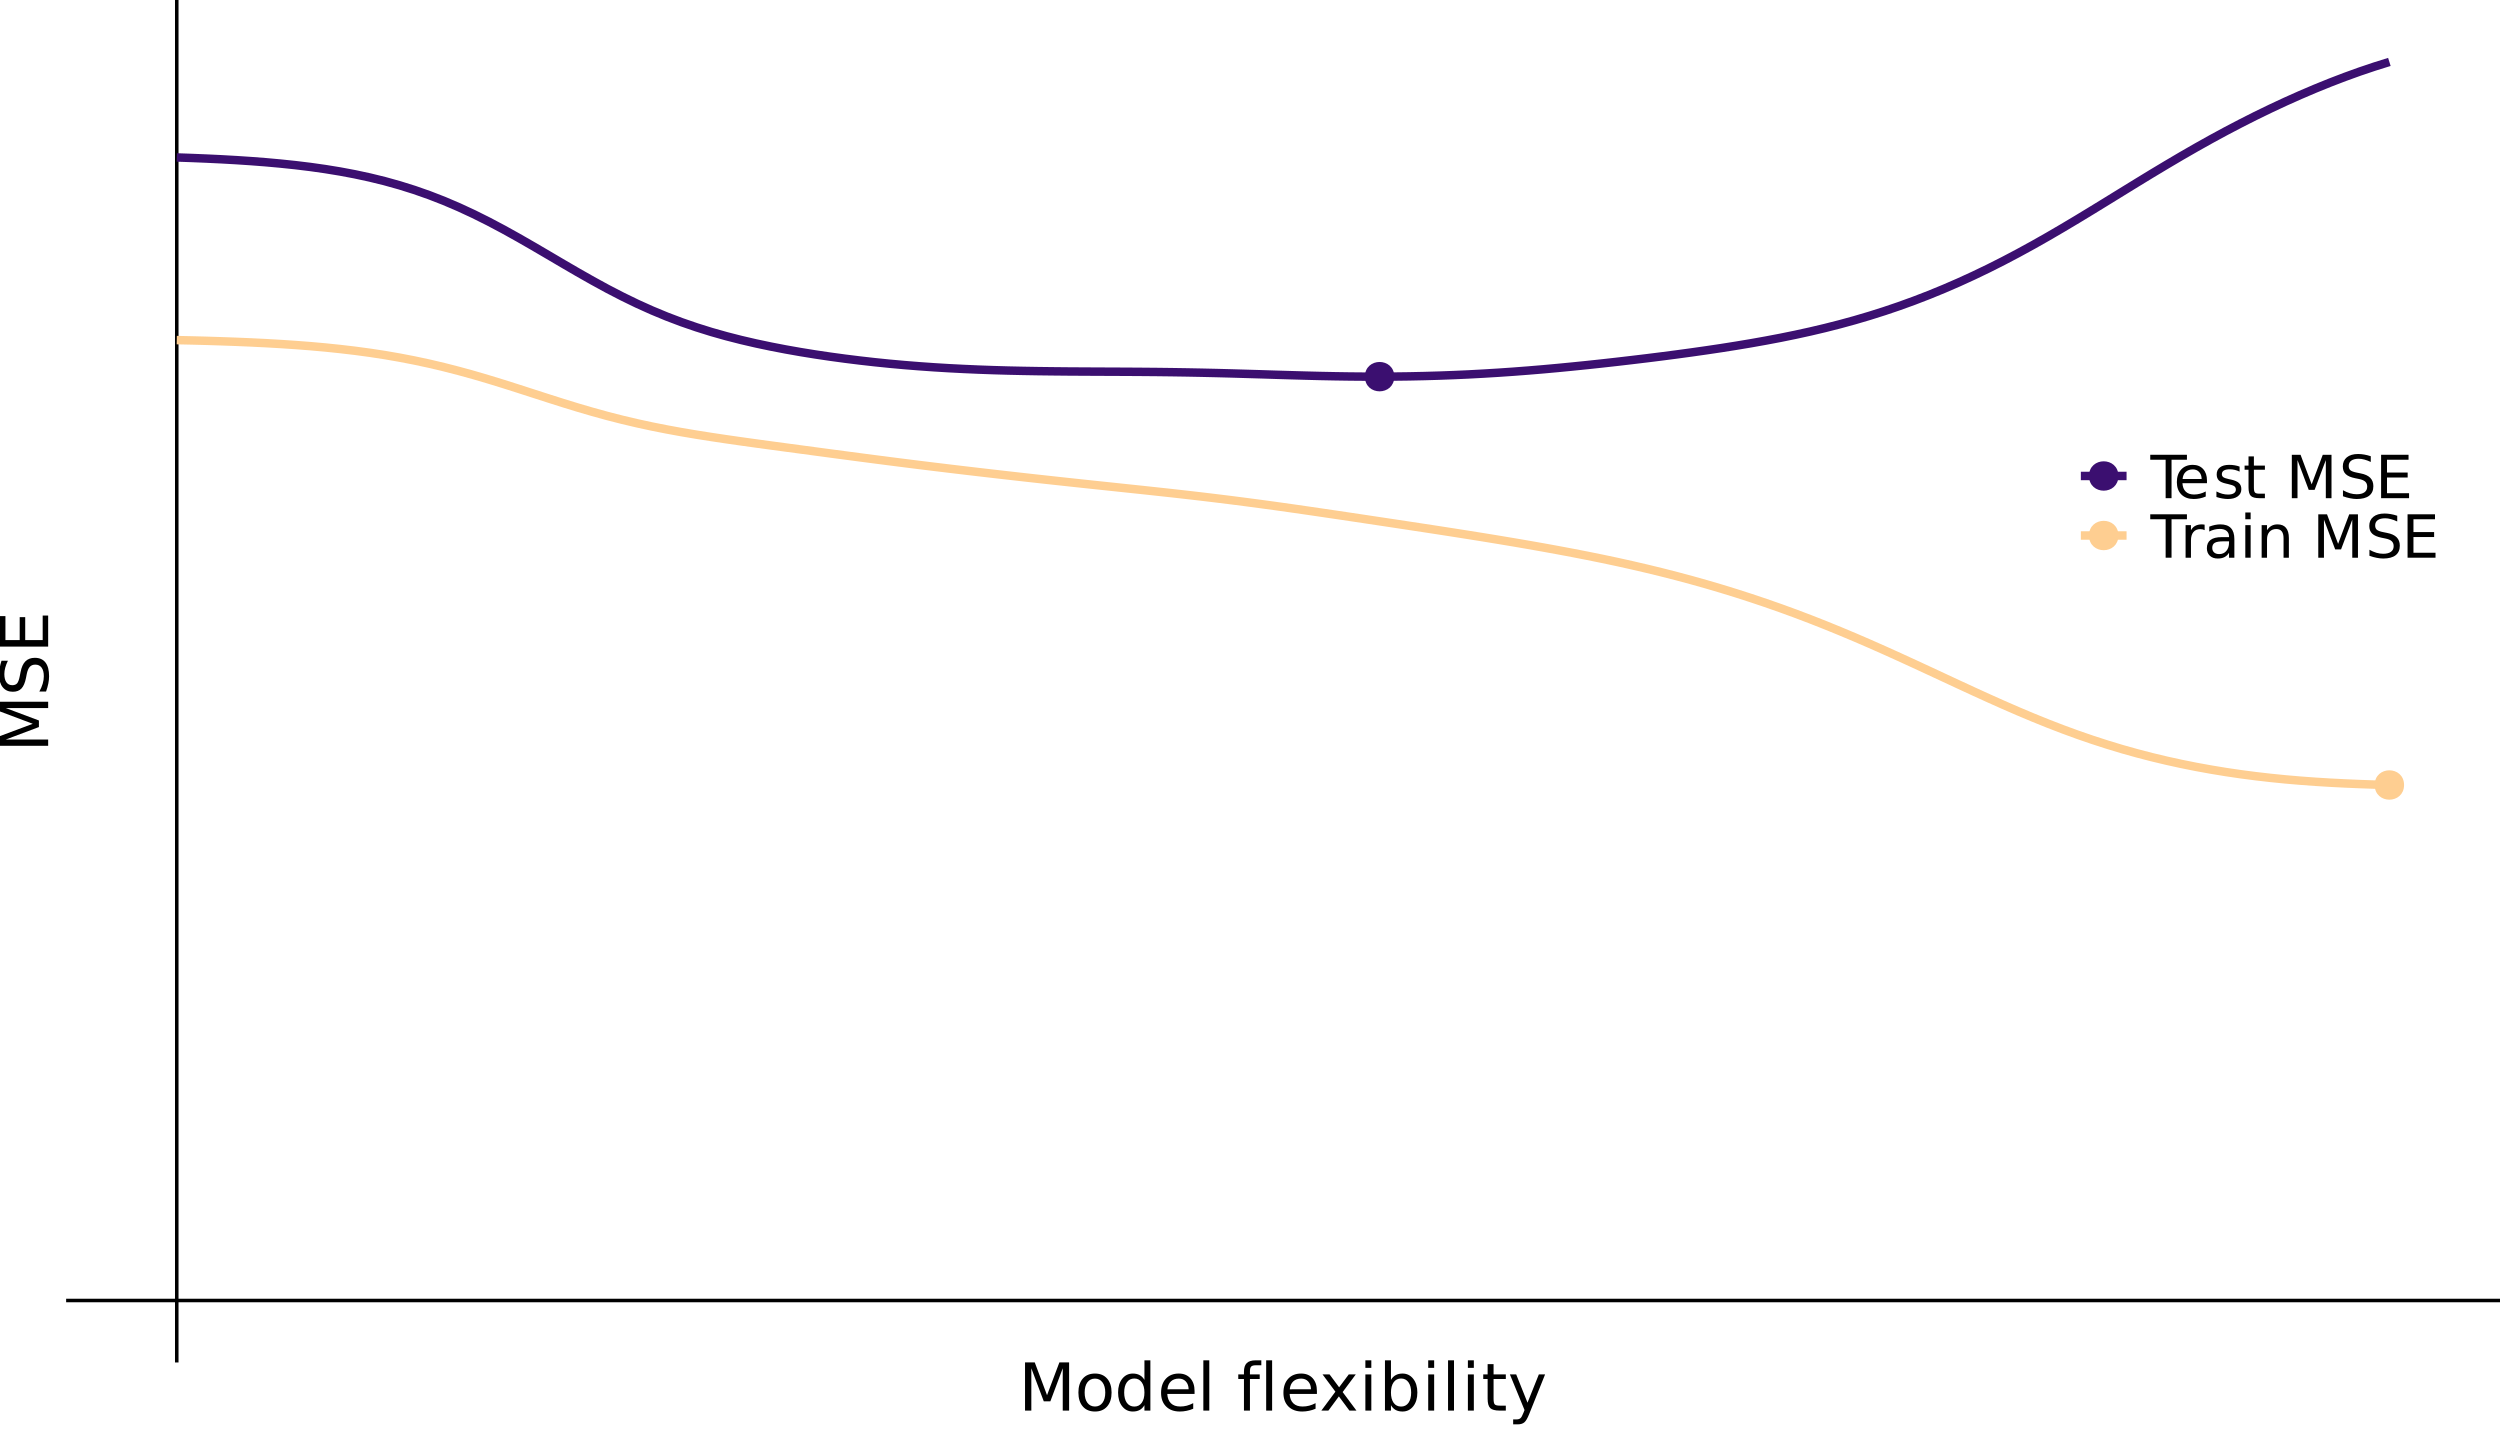 <?xml version="1.0" encoding="UTF-8"?>
<svg xmlns="http://www.w3.org/2000/svg" xmlns:xlink="http://www.w3.org/1999/xlink" width="756" height="432" viewBox="0 0 756 432">
<defs>
<g>
<g id="glyph-0-0">
<path d="M 1 3.531 L 1 -14.109 L 11 -14.109 L 11 3.531 Z M 2.125 2.422 L 9.891 2.422 L 9.891 -12.984 L 2.125 -12.984 Z M 2.125 2.422 "/>
</g>
<g id="glyph-0-1">
<path d="M 1.969 -14.578 L 4.906 -14.578 L 8.625 -4.656 L 12.359 -14.578 L 15.297 -14.578 L 15.297 0 L 13.375 0 L 13.375 -12.797 L 9.625 -2.797 L 7.641 -2.797 L 3.875 -12.797 L 3.875 0 L 1.969 0 Z M 1.969 -14.578 "/>
</g>
<g id="glyph-0-2">
<path d="M 6.125 -9.672 C 5.156 -9.672 4.391 -9.297 3.828 -8.547 C 3.273 -7.797 3 -6.766 3 -5.453 C 3 -4.148 3.273 -3.117 3.828 -2.359 C 4.391 -1.609 5.156 -1.234 6.125 -1.234 C 7.082 -1.234 7.836 -1.609 8.391 -2.359 C 8.953 -3.117 9.234 -4.148 9.234 -5.453 C 9.234 -6.754 8.953 -7.781 8.391 -8.531 C 7.836 -9.289 7.082 -9.672 6.125 -9.672 Z M 6.125 -11.203 C 7.688 -11.203 8.91 -10.691 9.797 -9.672 C 10.691 -8.66 11.141 -7.254 11.141 -5.453 C 11.141 -3.672 10.691 -2.27 9.797 -1.25 C 8.91 -0.227 7.688 0.281 6.125 0.281 C 4.551 0.281 3.32 -0.227 2.438 -1.25 C 1.551 -2.27 1.109 -3.672 1.109 -5.453 C 1.109 -7.254 1.551 -8.66 2.438 -9.672 C 3.32 -10.691 4.551 -11.203 6.125 -11.203 Z M 6.125 -11.203 "/>
</g>
<g id="glyph-0-3">
<path d="M 9.078 -9.281 L 9.078 -15.203 L 10.875 -15.203 L 10.875 0 L 9.078 0 L 9.078 -1.641 C 8.703 -0.992 8.223 -0.508 7.641 -0.188 C 7.066 0.125 6.379 0.281 5.578 0.281 C 4.254 0.281 3.176 -0.242 2.344 -1.297 C 1.52 -2.348 1.109 -3.734 1.109 -5.453 C 1.109 -7.172 1.52 -8.555 2.344 -9.609 C 3.176 -10.672 4.254 -11.203 5.578 -11.203 C 6.379 -11.203 7.066 -11.039 7.641 -10.719 C 8.223 -10.406 8.703 -9.926 9.078 -9.281 Z M 2.953 -5.453 C 2.953 -4.141 3.223 -3.102 3.766 -2.344 C 4.316 -1.594 5.066 -1.219 6.016 -1.219 C 6.961 -1.219 7.707 -1.594 8.25 -2.344 C 8.801 -3.102 9.078 -4.141 9.078 -5.453 C 9.078 -6.773 8.801 -7.812 8.25 -8.562 C 7.707 -9.32 6.961 -9.703 6.016 -9.703 C 5.066 -9.703 4.316 -9.32 3.766 -8.562 C 3.223 -7.812 2.953 -6.773 2.953 -5.453 Z M 2.953 -5.453 "/>
</g>
<g id="glyph-0-4">
<path d="M 11.234 -5.922 L 11.234 -5.047 L 2.984 -5.047 C 3.055 -3.805 3.426 -2.859 4.094 -2.203 C 4.758 -1.555 5.691 -1.234 6.891 -1.234 C 7.578 -1.234 8.242 -1.316 8.891 -1.484 C 9.535 -1.66 10.18 -1.914 10.828 -2.25 L 10.828 -0.562 C 10.18 -0.281 9.52 -0.07 8.844 0.062 C 8.164 0.207 7.477 0.281 6.781 0.281 C 5.031 0.281 3.645 -0.223 2.625 -1.234 C 1.613 -2.254 1.109 -3.629 1.109 -5.359 C 1.109 -7.148 1.586 -8.57 2.547 -9.625 C 3.516 -10.676 4.82 -11.203 6.469 -11.203 C 7.938 -11.203 9.098 -10.727 9.953 -9.781 C 10.805 -8.832 11.234 -7.547 11.234 -5.922 Z M 9.438 -6.453 C 9.426 -7.43 9.148 -8.211 8.609 -8.797 C 8.078 -9.379 7.367 -9.672 6.484 -9.672 C 5.484 -9.672 4.68 -9.391 4.078 -8.828 C 3.473 -8.266 3.125 -7.469 3.031 -6.438 Z M 9.438 -6.453 "/>
</g>
<g id="glyph-0-5">
<path d="M 1.891 -15.203 L 3.688 -15.203 L 3.688 0 L 1.891 0 Z M 1.891 -15.203 "/>
</g>
<g id="glyph-0-6">
</g>
<g id="glyph-0-7">
<path d="M 7.422 -15.203 L 7.422 -13.703 L 5.703 -13.703 C 5.055 -13.703 4.609 -13.57 4.359 -13.312 C 4.109 -13.051 3.984 -12.582 3.984 -11.906 L 3.984 -10.938 L 6.938 -10.938 L 6.938 -9.547 L 3.984 -9.547 L 3.984 0 L 2.172 0 L 2.172 -9.547 L 0.453 -9.547 L 0.453 -10.938 L 2.172 -10.938 L 2.172 -11.703 C 2.172 -12.922 2.453 -13.805 3.016 -14.359 C 3.586 -14.922 4.488 -15.203 5.719 -15.203 Z M 7.422 -15.203 "/>
</g>
<g id="glyph-0-8">
<path d="M 10.984 -10.938 L 7.016 -5.609 L 11.188 0 L 9.062 0 L 5.875 -4.297 L 2.703 0 L 0.578 0 L 4.828 -5.719 L 0.938 -10.938 L 3.062 -10.938 L 5.953 -7.047 L 8.859 -10.938 Z M 10.984 -10.938 "/>
</g>
<g id="glyph-0-9">
<path d="M 1.891 -10.938 L 3.688 -10.938 L 3.688 0 L 1.891 0 Z M 1.891 -15.203 L 3.688 -15.203 L 3.688 -12.922 L 1.891 -12.922 Z M 1.891 -15.203 "/>
</g>
<g id="glyph-0-10">
<path d="M 9.734 -5.453 C 9.734 -6.773 9.461 -7.812 8.922 -8.562 C 8.379 -9.32 7.633 -9.703 6.688 -9.703 C 5.727 -9.703 4.977 -9.32 4.438 -8.562 C 3.895 -7.812 3.625 -6.773 3.625 -5.453 C 3.625 -4.141 3.895 -3.102 4.438 -2.344 C 4.977 -1.594 5.727 -1.219 6.688 -1.219 C 7.633 -1.219 8.379 -1.594 8.922 -2.344 C 9.461 -3.102 9.734 -4.141 9.734 -5.453 Z M 3.625 -9.281 C 4 -9.926 4.473 -10.406 5.047 -10.719 C 5.629 -11.039 6.32 -11.203 7.125 -11.203 C 8.445 -11.203 9.523 -10.672 10.359 -9.609 C 11.191 -8.555 11.609 -7.172 11.609 -5.453 C 11.609 -3.734 11.191 -2.348 10.359 -1.297 C 9.523 -0.242 8.445 0.281 7.125 0.281 C 6.32 0.281 5.629 0.125 5.047 -0.188 C 4.473 -0.508 4 -0.992 3.625 -1.641 L 3.625 0 L 1.812 0 L 1.812 -15.203 L 3.625 -15.203 Z M 3.625 -9.281 "/>
</g>
<g id="glyph-0-11">
<path d="M 3.656 -14.047 L 3.656 -10.938 L 7.359 -10.938 L 7.359 -9.547 L 3.656 -9.547 L 3.656 -3.609 C 3.656 -2.711 3.773 -2.133 4.016 -1.875 C 4.266 -1.625 4.766 -1.5 5.516 -1.5 L 7.359 -1.5 L 7.359 0 L 5.516 0 C 4.129 0 3.172 -0.254 2.641 -0.766 C 2.117 -1.285 1.859 -2.234 1.859 -3.609 L 1.859 -9.547 L 0.531 -9.547 L 0.531 -10.938 L 1.859 -10.938 L 1.859 -14.047 Z M 3.656 -14.047 "/>
</g>
<g id="glyph-0-12">
<path d="M 6.438 1.016 C 5.926 2.316 5.43 3.164 4.953 3.562 C 4.473 3.957 3.828 4.156 3.016 4.156 L 1.578 4.156 L 1.578 2.656 L 2.641 2.656 C 3.129 2.656 3.508 2.535 3.781 2.297 C 4.062 2.066 4.367 1.516 4.703 0.641 L 5.016 -0.172 L 0.594 -10.938 L 2.5 -10.938 L 5.922 -2.391 L 9.344 -10.938 L 11.234 -10.938 Z M 6.438 1.016 "/>
</g>
<g id="glyph-1-0">
<path d="M 3.531 -1 L -14.109 -1 L -14.109 -11 L 3.531 -11 Z M 2.422 -2.125 L 2.422 -9.891 L -12.984 -9.891 L -12.984 -2.125 Z M 2.422 -2.125 "/>
</g>
<g id="glyph-1-1">
<path d="M -14.578 -1.969 L -14.578 -4.906 L -4.656 -8.625 L -14.578 -12.359 L -14.578 -15.297 L 0 -15.297 L 0 -13.375 L -12.797 -13.375 L -2.797 -9.625 L -2.797 -7.641 L -12.797 -3.875 L 0 -3.875 L 0 -1.969 Z M -14.578 -1.969 "/>
</g>
<g id="glyph-1-2">
<path d="M -14.109 -10.703 L -12.172 -10.703 C -12.535 -9.953 -12.805 -9.242 -12.984 -8.578 C -13.16 -7.922 -13.25 -7.281 -13.25 -6.656 C -13.25 -5.582 -13.039 -4.754 -12.625 -4.172 C -12.207 -3.586 -11.613 -3.297 -10.844 -3.297 C -10.195 -3.297 -9.707 -3.488 -9.375 -3.875 C -9.051 -4.27 -8.785 -5.004 -8.578 -6.078 L -8.344 -7.281 C -8.062 -8.75 -7.566 -9.832 -6.859 -10.531 C -6.148 -11.227 -5.207 -11.578 -4.031 -11.578 C -2.613 -11.578 -1.539 -11.102 -0.812 -10.156 C -0.082 -9.207 0.281 -7.82 0.281 -6 C 0.281 -5.312 0.203 -4.578 0.047 -3.797 C -0.109 -3.016 -0.336 -2.207 -0.641 -1.375 L -2.672 -1.375 C -2.223 -2.176 -1.883 -2.961 -1.656 -3.734 C -1.426 -4.504 -1.312 -5.258 -1.312 -6 C -1.312 -7.125 -1.531 -7.988 -1.969 -8.594 C -2.414 -9.207 -3.051 -9.516 -3.875 -9.516 C -4.594 -9.516 -5.148 -9.297 -5.547 -8.859 C -5.953 -8.422 -6.258 -7.703 -6.469 -6.703 L -6.703 -5.5 C -6.992 -4.031 -7.453 -2.961 -8.078 -2.297 C -8.703 -1.641 -9.57 -1.312 -10.688 -1.312 C -11.977 -1.312 -12.992 -1.766 -13.734 -2.672 C -14.473 -3.586 -14.844 -4.844 -14.844 -6.438 C -14.844 -7.125 -14.781 -7.82 -14.656 -8.531 C -14.531 -9.238 -14.348 -9.961 -14.109 -10.703 Z M -14.109 -10.703 "/>
</g>
<g id="glyph-1-3">
<path d="M -14.578 -1.969 L -14.578 -11.188 L -12.922 -11.188 L -12.922 -3.938 L -8.609 -3.938 L -8.609 -10.875 L -6.938 -10.875 L -6.938 -3.938 L -1.656 -3.938 L -1.656 -11.359 L 0 -11.359 L 0 -1.969 Z M -14.578 -1.969 "/>
</g>
<g id="glyph-2-0">
<path d="M 0.891 3.188 L 0.891 -12.688 L 9.891 -12.688 L 9.891 3.188 Z M 1.906 2.188 L 8.891 2.188 L 8.891 -11.688 L 1.906 -11.688 Z M 1.906 2.188 "/>
</g>
<g id="glyph-2-1">
<path d="M -0.047 -13.125 L 11.047 -13.125 L 11.047 -11.625 L 6.391 -11.625 L 6.391 0 L 4.609 0 L 4.609 -11.625 L -0.047 -11.625 Z M -0.047 -13.125 "/>
</g>
<g id="glyph-2-2">
<path d="M 10.109 -5.328 L 10.109 -4.531 L 2.688 -4.531 C 2.75 -3.414 3.082 -2.566 3.688 -1.984 C 4.289 -1.398 5.129 -1.109 6.203 -1.109 C 6.816 -1.109 7.414 -1.188 8 -1.344 C 8.582 -1.5 9.16 -1.727 9.734 -2.031 L 9.734 -0.5 C 9.16 -0.25 8.566 -0.062 7.953 0.062 C 7.348 0.188 6.727 0.25 6.094 0.25 C 4.531 0.25 3.289 -0.203 2.375 -1.109 C 1.457 -2.023 1 -3.266 1 -4.828 C 1 -6.441 1.43 -7.719 2.297 -8.656 C 3.172 -9.602 4.344 -10.078 5.812 -10.078 C 7.145 -10.078 8.191 -9.648 8.953 -8.797 C 9.723 -7.953 10.109 -6.797 10.109 -5.328 Z M 8.5 -5.797 C 8.488 -6.68 8.238 -7.383 7.75 -7.906 C 7.27 -8.438 6.633 -8.703 5.844 -8.703 C 4.938 -8.703 4.211 -8.445 3.672 -7.938 C 3.129 -7.438 2.816 -6.723 2.734 -5.797 Z M 8.5 -5.797 "/>
</g>
<g id="glyph-2-3">
<path d="M 7.969 -9.547 L 7.969 -8.031 C 7.508 -8.258 7.035 -8.43 6.547 -8.547 C 6.055 -8.672 5.547 -8.734 5.016 -8.734 C 4.211 -8.734 3.609 -8.609 3.203 -8.359 C 2.805 -8.109 2.609 -7.738 2.609 -7.25 C 2.609 -6.875 2.75 -6.578 3.031 -6.359 C 3.32 -6.148 3.898 -5.945 4.766 -5.75 L 5.328 -5.641 C 6.473 -5.391 7.285 -5.039 7.766 -4.594 C 8.254 -4.145 8.5 -3.52 8.5 -2.719 C 8.5 -1.801 8.133 -1.078 7.406 -0.547 C 6.688 -0.016 5.695 0.25 4.438 0.25 C 3.906 0.25 3.352 0.195 2.781 0.094 C 2.207 0 1.602 -0.148 0.969 -0.359 L 0.969 -2.031 C 1.57 -1.719 2.16 -1.484 2.734 -1.328 C 3.316 -1.172 3.895 -1.094 4.469 -1.094 C 5.227 -1.094 5.812 -1.223 6.219 -1.484 C 6.633 -1.742 6.844 -2.113 6.844 -2.594 C 6.844 -3.031 6.691 -3.363 6.391 -3.594 C 6.098 -3.832 5.453 -4.062 4.453 -4.281 L 3.891 -4.406 C 2.879 -4.625 2.148 -4.945 1.703 -5.375 C 1.266 -5.812 1.047 -6.414 1.047 -7.188 C 1.047 -8.102 1.375 -8.812 2.031 -9.312 C 2.688 -9.82 3.617 -10.078 4.828 -10.078 C 5.422 -10.078 5.977 -10.031 6.5 -9.938 C 7.031 -9.852 7.52 -9.723 7.969 -9.547 Z M 7.969 -9.547 "/>
</g>
<g id="glyph-2-4">
<path d="M 3.297 -12.641 L 3.297 -9.844 L 6.625 -9.844 L 6.625 -8.594 L 3.297 -8.594 L 3.297 -3.25 C 3.297 -2.445 3.406 -1.93 3.625 -1.703 C 3.844 -1.473 4.289 -1.359 4.969 -1.359 L 6.625 -1.359 L 6.625 0 L 4.969 0 C 3.719 0 2.852 -0.227 2.375 -0.688 C 1.906 -1.156 1.672 -2.008 1.672 -3.25 L 1.672 -8.594 L 0.484 -8.594 L 0.484 -9.844 L 1.672 -9.844 L 1.672 -12.641 Z M 3.297 -12.641 "/>
</g>
<g id="glyph-2-5">
</g>
<g id="glyph-2-6">
<path d="M 1.766 -13.125 L 4.406 -13.125 L 7.766 -4.188 L 11.125 -13.125 L 13.766 -13.125 L 13.766 0 L 12.047 0 L 12.047 -11.516 L 8.656 -2.516 L 6.875 -2.516 L 3.484 -11.516 L 3.484 0 L 1.766 0 Z M 1.766 -13.125 "/>
</g>
<g id="glyph-2-7">
<path d="M 9.641 -12.688 L 9.641 -10.953 C 8.961 -11.273 8.32 -11.516 7.719 -11.672 C 7.125 -11.836 6.551 -11.922 6 -11.922 C 5.031 -11.922 4.281 -11.734 3.75 -11.359 C 3.227 -10.984 2.969 -10.445 2.969 -9.75 C 2.969 -9.176 3.141 -8.738 3.484 -8.438 C 3.836 -8.145 4.5 -7.906 5.469 -7.719 L 6.547 -7.5 C 7.867 -7.25 8.844 -6.805 9.469 -6.172 C 10.102 -5.535 10.422 -4.688 10.422 -3.625 C 10.422 -2.352 9.992 -1.391 9.141 -0.734 C 8.285 -0.078 7.035 0.25 5.391 0.25 C 4.773 0.25 4.113 0.176 3.406 0.031 C 2.707 -0.102 1.984 -0.305 1.234 -0.578 L 1.234 -2.406 C 1.961 -2 2.672 -1.691 3.359 -1.484 C 4.047 -1.285 4.723 -1.188 5.391 -1.188 C 6.41 -1.188 7.191 -1.383 7.734 -1.781 C 8.285 -2.176 8.562 -2.742 8.562 -3.484 C 8.562 -4.129 8.363 -4.633 7.969 -5 C 7.582 -5.363 6.938 -5.633 6.031 -5.812 L 4.953 -6.031 C 3.629 -6.289 2.672 -6.703 2.078 -7.266 C 1.484 -7.828 1.188 -8.609 1.188 -9.609 C 1.188 -10.773 1.594 -11.691 2.406 -12.359 C 3.227 -13.023 4.359 -13.359 5.797 -13.359 C 6.41 -13.359 7.035 -13.301 7.672 -13.188 C 8.305 -13.082 8.961 -12.914 9.641 -12.688 Z M 9.641 -12.688 "/>
</g>
<g id="glyph-2-8">
<path d="M 1.766 -13.125 L 10.062 -13.125 L 10.062 -11.625 L 3.547 -11.625 L 3.547 -7.75 L 9.797 -7.75 L 9.797 -6.25 L 3.547 -6.25 L 3.547 -1.5 L 10.219 -1.5 L 10.219 0 L 1.766 0 Z M 1.766 -13.125 "/>
</g>
<g id="glyph-2-9">
<path d="M 7.406 -8.328 C 7.219 -8.43 7.016 -8.508 6.797 -8.562 C 6.586 -8.613 6.352 -8.641 6.094 -8.641 C 5.188 -8.641 4.488 -8.344 4 -7.75 C 3.508 -7.156 3.266 -6.301 3.266 -5.188 L 3.266 0 L 1.641 0 L 1.641 -9.844 L 3.266 -9.844 L 3.266 -8.312 C 3.598 -8.914 4.035 -9.359 4.578 -9.641 C 5.129 -9.93 5.797 -10.078 6.578 -10.078 C 6.68 -10.078 6.801 -10.066 6.938 -10.047 C 7.07 -10.035 7.223 -10.02 7.391 -10 Z M 7.406 -8.328 "/>
</g>
<g id="glyph-2-10">
<path d="M 6.172 -4.953 C 4.859 -4.953 3.953 -4.801 3.453 -4.5 C 2.953 -4.195 2.703 -3.688 2.703 -2.969 C 2.703 -2.395 2.891 -1.938 3.266 -1.594 C 3.641 -1.258 4.156 -1.094 4.812 -1.094 C 5.707 -1.094 6.426 -1.41 6.969 -2.047 C 7.508 -2.68 7.781 -3.531 7.781 -4.594 L 7.781 -4.953 Z M 9.391 -5.609 L 9.391 0 L 7.781 0 L 7.781 -1.5 C 7.406 -0.895 6.941 -0.453 6.391 -0.172 C 5.848 0.109 5.176 0.25 4.375 0.25 C 3.363 0.25 2.562 -0.031 1.969 -0.594 C 1.375 -1.156 1.078 -1.91 1.078 -2.859 C 1.078 -3.973 1.445 -4.812 2.188 -5.375 C 2.938 -5.938 4.047 -6.219 5.516 -6.219 L 7.781 -6.219 L 7.781 -6.375 C 7.781 -7.113 7.535 -7.688 7.047 -8.094 C 6.555 -8.5 5.867 -8.703 4.984 -8.703 C 4.422 -8.703 3.875 -8.633 3.344 -8.5 C 2.812 -8.375 2.297 -8.176 1.797 -7.906 L 1.797 -9.391 C 2.391 -9.617 2.961 -9.789 3.516 -9.906 C 4.078 -10.02 4.625 -10.078 5.156 -10.078 C 6.57 -10.078 7.629 -9.707 8.328 -8.969 C 9.035 -8.227 9.391 -7.109 9.391 -5.609 Z M 9.391 -5.609 "/>
</g>
<g id="glyph-2-11">
<path d="M 1.703 -9.844 L 3.312 -9.844 L 3.312 0 L 1.703 0 Z M 1.703 -13.672 L 3.312 -13.672 L 3.312 -11.625 L 1.703 -11.625 Z M 1.703 -13.672 "/>
</g>
<g id="glyph-2-12">
<path d="M 9.875 -5.938 L 9.875 0 L 8.266 0 L 8.266 -5.891 C 8.266 -6.816 8.082 -7.508 7.719 -7.969 C 7.352 -8.438 6.805 -8.672 6.078 -8.672 C 5.203 -8.672 4.516 -8.391 4.016 -7.828 C 3.516 -7.273 3.266 -6.52 3.266 -5.562 L 3.266 0 L 1.641 0 L 1.641 -9.844 L 3.266 -9.844 L 3.266 -8.312 C 3.648 -8.906 4.102 -9.348 4.625 -9.641 C 5.156 -9.93 5.758 -10.078 6.438 -10.078 C 7.57 -10.078 8.426 -9.727 9 -9.031 C 9.582 -8.332 9.875 -7.301 9.875 -5.938 Z M 9.875 -5.938 "/>
</g>
</g>
<clipPath id="clip-0">
<path clip-rule="nonzero" d="M 20 392 L 756 392 L 756 394 L 20 394 Z M 20 392 "/>
</clipPath>
<clipPath id="clip-1">
<path clip-rule="nonzero" d="M 52 0 L 54 0 L 54 412 L 52 412 Z M 52 0 "/>
</clipPath>
</defs>
<rect x="-75.6" y="-43.2" width="907.2" height="518.4" fill="rgb(100%, 100%, 100%)" fill-opacity="1"/>
<g clip-path="url(#clip-0)">
<path fill="none" stroke-width="1.067" stroke-linecap="butt" stroke-linejoin="round" stroke="rgb(0%, 0%, 0%)" stroke-opacity="1" stroke-miterlimit="10" d="M 20 393.273 L 756 393.273 "/>
</g>
<g clip-path="url(#clip-1)">
<path fill="none" stroke-width="1.067" stroke-linecap="butt" stroke-linejoin="round" stroke="rgb(0%, 0%, 0%)" stroke-opacity="1" stroke-miterlimit="10" d="M 53.453 412 L 53.453 0 "/>
</g>
<path fill="none" stroke-width="2.561" stroke-linecap="butt" stroke-linejoin="round" stroke="rgb(23.137%, 5.882%, 43.922%)" stroke-opacity="1" stroke-miterlimit="10" d="M 53.453 47.613 L 57.945 47.77 L 62.438 47.953 L 66.926 48.168 L 71.418 48.422 L 75.906 48.719 L 80.398 49.066 L 84.887 49.473 L 89.379 49.945 L 93.871 50.492 L 98.359 51.129 L 102.852 51.863 L 107.34 52.707 L 111.832 53.676 L 116.32 54.777 L 120.812 56.031 L 125.305 57.438 L 129.793 59.012 L 134.285 60.758 L 138.773 62.676 L 143.266 64.762 L 147.758 67.004 L 152.246 69.383 L 156.738 71.879 L 161.227 74.457 L 165.719 77.086 L 170.207 79.727 L 174.699 82.34 L 179.191 84.887 L 183.68 87.34 L 188.172 89.664 L 192.66 91.848 L 197.152 93.871 L 201.641 95.734 L 206.133 97.438 L 210.625 98.984 L 215.113 100.391 L 219.605 101.66 L 224.094 102.809 L 228.586 103.852 L 233.078 104.801 L 237.566 105.668 L 242.059 106.461 L 246.547 107.188 L 251.039 107.855 L 255.527 108.465 L 260.02 109.023 L 264.512 109.531 L 269 109.988 L 273.492 110.395 L 277.98 110.754 L 282.473 111.07 L 286.961 111.344 L 291.453 111.574 L 295.945 111.77 L 300.434 111.93 L 304.926 112.059 L 309.414 112.156 L 313.906 112.234 L 318.398 112.289 L 322.887 112.332 L 327.379 112.359 L 331.867 112.383 L 336.359 112.402 L 340.848 112.422 L 345.34 112.453 L 349.832 112.492 L 354.32 112.547 L 358.812 112.617 L 363.301 112.703 L 367.793 112.805 L 372.281 112.922 L 376.773 113.051 L 381.266 113.184 L 385.754 113.324 L 390.246 113.457 L 394.734 113.582 L 399.227 113.695 L 403.719 113.785 L 408.207 113.852 L 412.699 113.891 L 417.188 113.898 L 421.68 113.875 L 426.168 113.816 L 430.66 113.719 L 435.152 113.59 L 439.641 113.422 L 444.133 113.223 L 448.621 112.98 L 453.113 112.707 L 457.602 112.398 L 462.094 112.055 L 466.586 111.68 L 471.074 111.273 L 475.566 110.836 L 480.055 110.379 L 484.547 109.898 L 489.039 109.395 L 493.527 108.871 L 498.02 108.332 L 502.508 107.77 L 507 107.184 L 511.488 106.574 L 515.98 105.934 L 520.473 105.266 L 524.961 104.555 L 529.453 103.805 L 533.941 103.004 L 538.434 102.152 L 542.922 101.234 L 547.414 100.25 L 551.906 99.191 L 556.395 98.047 L 560.887 96.816 L 565.375 95.492 L 569.867 94.07 L 574.359 92.547 L 578.848 90.918 L 583.34 89.184 L 587.828 87.344 L 592.32 85.395 L 596.809 83.34 L 601.301 81.18 L 605.793 78.914 L 610.281 76.551 L 614.773 74.094 L 619.262 71.551 L 623.754 68.93 L 628.242 66.254 L 632.734 63.527 L 637.227 60.77 L 641.715 58.004 L 646.207 55.242 L 650.695 52.504 L 655.188 49.809 L 659.68 47.16 L 664.168 44.578 L 668.66 42.066 L 673.148 39.633 L 677.641 37.281 L 682.129 35.012 L 686.621 32.832 L 691.113 30.734 L 695.602 28.73 L 700.094 26.812 L 704.582 24.992 L 709.074 23.27 L 713.562 21.648 L 718.055 20.133 L 722.547 18.727 "/>
<path fill="none" stroke-width="2.561" stroke-linecap="butt" stroke-linejoin="round" stroke="rgb(99.608%, 80.784%, 56.863%)" stroke-opacity="1" stroke-miterlimit="10" d="M 53.453 102.848 L 57.945 102.945 L 62.438 103.062 L 66.926 103.203 L 71.418 103.363 L 75.906 103.551 L 80.398 103.773 L 84.887 104.031 L 89.379 104.332 L 93.871 104.676 L 98.359 105.078 L 102.852 105.543 L 107.34 106.07 L 111.832 106.676 L 116.32 107.363 L 120.812 108.141 L 125.305 109.008 L 129.793 109.969 L 134.285 111.031 L 138.773 112.184 L 143.266 113.422 L 147.758 114.742 L 152.246 116.121 L 156.738 117.547 L 161.227 118.996 L 165.719 120.441 L 170.207 121.867 L 174.699 123.246 L 179.191 124.559 L 183.68 125.797 L 188.172 126.945 L 192.66 128.004 L 197.152 128.977 L 201.641 129.867 L 206.133 130.688 L 210.625 131.445 L 215.113 132.152 L 219.605 132.824 L 224.094 133.469 L 228.586 134.094 L 233.078 134.707 L 237.566 135.312 L 242.059 135.914 L 246.547 136.516 L 251.039 137.117 L 255.527 137.711 L 260.02 138.305 L 264.512 138.891 L 269 139.473 L 273.492 140.043 L 277.98 140.605 L 282.473 141.156 L 286.961 141.699 L 291.453 142.234 L 295.945 142.762 L 300.434 143.281 L 304.926 143.793 L 309.414 144.301 L 313.906 144.801 L 318.398 145.293 L 322.887 145.781 L 327.379 146.262 L 331.867 146.738 L 336.359 147.211 L 340.848 147.688 L 345.34 148.16 L 349.832 148.645 L 354.32 149.133 L 358.812 149.637 L 363.301 150.156 L 367.793 150.695 L 372.281 151.25 L 376.773 151.828 L 381.266 152.422 L 385.754 153.035 L 390.246 153.668 L 394.734 154.312 L 399.227 154.969 L 403.719 155.629 L 408.207 156.297 L 412.699 156.969 L 417.188 157.645 L 421.68 158.32 L 426.168 159 L 430.66 159.684 L 435.152 160.371 L 439.641 161.07 L 444.133 161.777 L 448.621 162.496 L 453.113 163.23 L 457.602 163.98 L 462.094 164.75 L 466.586 165.543 L 471.074 166.359 L 475.566 167.203 L 480.055 168.078 L 484.547 168.988 L 489.039 169.941 L 493.527 170.938 L 498.02 171.98 L 502.508 173.074 L 507 174.223 L 511.488 175.426 L 515.98 176.688 L 520.473 178.008 L 524.961 179.391 L 529.453 180.836 L 533.941 182.344 L 538.434 183.914 L 542.922 185.551 L 547.414 187.254 L 551.906 189.023 L 556.395 190.852 L 560.887 192.738 L 565.375 194.676 L 569.867 196.664 L 574.359 198.695 L 578.848 200.754 L 583.34 202.832 L 587.828 204.922 L 592.32 207.012 L 596.809 209.086 L 601.301 211.133 L 605.793 213.141 L 610.281 215.094 L 614.773 216.984 L 619.262 218.797 L 623.754 220.531 L 628.242 222.176 L 632.734 223.723 L 637.227 225.176 L 641.715 226.535 L 646.207 227.793 L 650.695 228.961 L 655.188 230.035 L 659.68 231.02 L 664.168 231.918 L 668.66 232.734 L 673.148 233.473 L 677.641 234.133 L 682.129 234.719 L 686.621 235.234 L 691.113 235.684 L 695.602 236.07 L 700.094 236.402 L 704.582 236.68 L 709.074 236.91 L 713.562 237.102 L 718.055 237.258 L 722.547 237.383 "/>
<path fill-rule="nonzero" fill="rgb(99.608%, 80.784%, 56.863%)" fill-opacity="1" stroke-width="0.709" stroke-linecap="round" stroke-linejoin="round" stroke="rgb(99.608%, 80.784%, 56.863%)" stroke-opacity="1" stroke-miterlimit="10" d="M 726.633 237.383 C 726.633 242.836 718.457 242.836 718.457 237.383 C 718.457 231.93 726.633 231.93 726.633 237.383 "/>
<path fill-rule="nonzero" fill="rgb(23.137%, 5.882%, 43.922%)" fill-opacity="1" stroke-width="0.709" stroke-linecap="round" stroke-linejoin="round" stroke="rgb(23.137%, 5.882%, 43.922%)" stroke-opacity="1" stroke-miterlimit="10" d="M 421.277 113.898 C 421.277 119.352 413.102 119.352 413.102 113.898 C 413.102 108.449 421.277 108.449 421.277 113.898 "/>
<g fill="rgb(0%, 0%, 0%)" fill-opacity="1">
<use xlink:href="#glyph-0-1" x="308" y="426.564"/>
<use xlink:href="#glyph-0-2" x="325" y="426.564"/>
<use xlink:href="#glyph-0-3" x="337" y="426.564"/>
<use xlink:href="#glyph-0-4" x="350" y="426.564"/>
<use xlink:href="#glyph-0-5" x="362" y="426.564"/>
<use xlink:href="#glyph-0-6" x="368" y="426.564"/>
<use xlink:href="#glyph-0-7" x="374" y="426.564"/>
<use xlink:href="#glyph-0-5" x="381" y="426.564"/>
<use xlink:href="#glyph-0-4" x="387" y="426.564"/>
<use xlink:href="#glyph-0-8" x="399" y="426.564"/>
<use xlink:href="#glyph-0-9" x="411" y="426.564"/>
<use xlink:href="#glyph-0-10" x="417" y="426.564"/>
<use xlink:href="#glyph-0-9" x="430" y="426.564"/>
<use xlink:href="#glyph-0-5" x="436" y="426.564"/>
<use xlink:href="#glyph-0-9" x="442" y="426.564"/>
<use xlink:href="#glyph-0-11" x="448" y="426.564"/>
<use xlink:href="#glyph-0-12" x="456" y="426.564"/>
</g>
<g fill="rgb(0%, 0%, 0%)" fill-opacity="1">
<use xlink:href="#glyph-1-1" x="14.564" y="227.5"/>
<use xlink:href="#glyph-1-2" x="14.564" y="210.5"/>
<use xlink:href="#glyph-1-3" x="14.564" y="197.5"/>
</g>
<path fill="none" stroke-width="2.561" stroke-linecap="butt" stroke-linejoin="round" stroke="rgb(23.137%, 5.882%, 43.922%)" stroke-opacity="1" stroke-miterlimit="10" d="M 629.25 143.941 L 643.074 143.941 "/>
<path fill-rule="nonzero" fill="rgb(23.137%, 5.882%, 43.922%)" fill-opacity="1" stroke-width="0.709" stroke-linecap="round" stroke-linejoin="round" stroke="rgb(23.137%, 5.882%, 43.922%)" stroke-opacity="1" stroke-miterlimit="10" d="M 640.25 143.941 C 640.25 149.391 632.07 149.391 632.07 143.941 C 632.07 138.488 640.25 138.488 640.25 143.941 "/>
<path fill="none" stroke-width="2.561" stroke-linecap="butt" stroke-linejoin="round" stroke="rgb(99.608%, 80.784%, 56.863%)" stroke-opacity="1" stroke-miterlimit="10" d="M 629.25 161.941 L 643.074 161.941 "/>
<path fill-rule="nonzero" fill="rgb(99.608%, 80.784%, 56.863%)" fill-opacity="1" stroke-width="0.709" stroke-linecap="round" stroke-linejoin="round" stroke="rgb(99.608%, 80.784%, 56.863%)" stroke-opacity="1" stroke-miterlimit="10" d="M 640.25 161.941 C 640.25 167.391 632.07 167.391 632.07 161.941 C 632.07 156.488 640.25 156.488 640.25 161.941 "/>
<g fill="rgb(0%, 0%, 0%)" fill-opacity="1">
<use xlink:href="#glyph-2-1" x="650.281" y="150.649"/>
<use xlink:href="#glyph-2-2" x="657.281" y="150.649"/>
<use xlink:href="#glyph-2-3" x="669.281" y="150.649"/>
<use xlink:href="#glyph-2-4" x="678.281" y="150.649"/>
<use xlink:href="#glyph-2-5" x="685.281" y="150.649"/>
<use xlink:href="#glyph-2-6" x="691.281" y="150.649"/>
<use xlink:href="#glyph-2-7" x="707.281" y="150.649"/>
<use xlink:href="#glyph-2-8" x="718.281" y="150.649"/>
</g>
<g fill="rgb(0%, 0%, 0%)" fill-opacity="1">
<use xlink:href="#glyph-2-1" x="650.281" y="168.649"/>
<use xlink:href="#glyph-2-9" x="659.281" y="168.649"/>
<use xlink:href="#glyph-2-10" x="666.281" y="168.649"/>
<use xlink:href="#glyph-2-11" x="677.281" y="168.649"/>
<use xlink:href="#glyph-2-12" x="682.281" y="168.649"/>
<use xlink:href="#glyph-2-5" x="693.281" y="168.649"/>
<use xlink:href="#glyph-2-6" x="699.281" y="168.649"/>
<use xlink:href="#glyph-2-7" x="715.281" y="168.649"/>
<use xlink:href="#glyph-2-8" x="726.281" y="168.649"/>
</g>
</svg>
